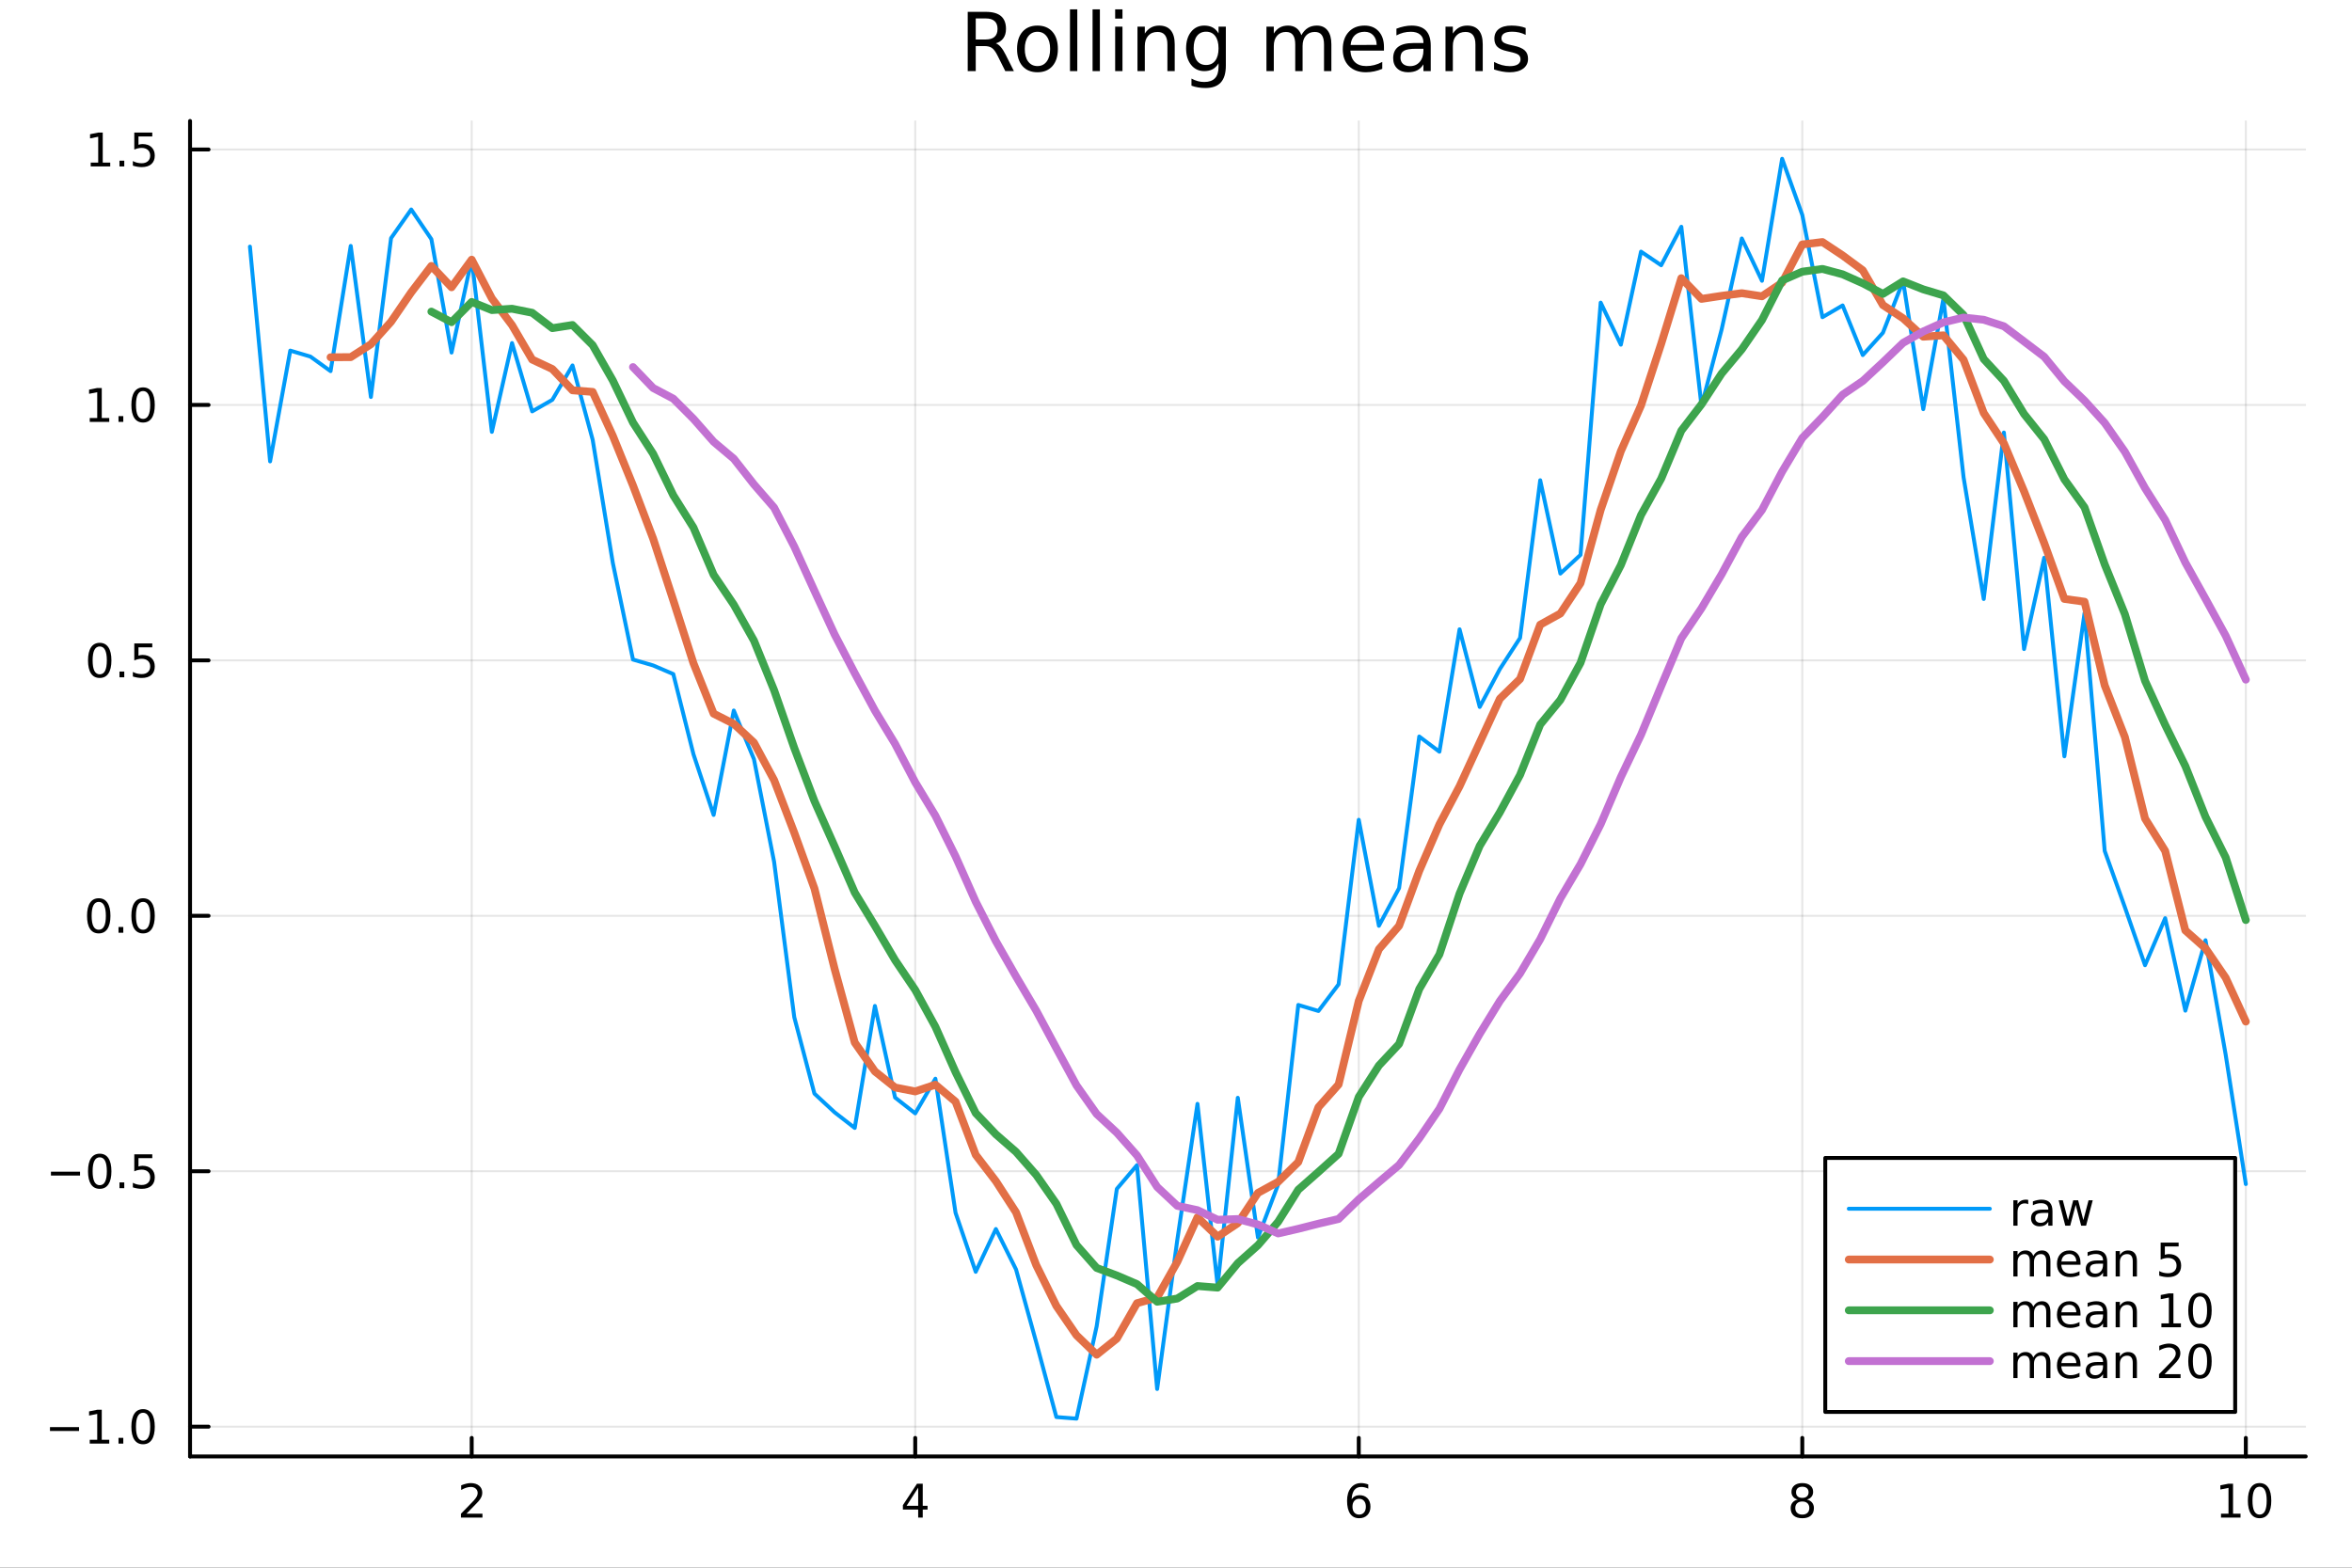 <?xml version="1.0" encoding="utf-8"?>
<svg xmlns="http://www.w3.org/2000/svg" xmlns:xlink="http://www.w3.org/1999/xlink" width="600" height="400" viewBox="0 0 2400 1600">
<rect x="0" y="0" width="2400" height="1600" fill="#333333" stroke="none"/>
<defs>
  <clipPath id="clip150">
    <rect x="0" y="0" width="2400" height="1600"/>
  </clipPath>
</defs>
<path clip-path="url(#clip150)" d="M0 1600 L2400 1600 L2400 0 L0 0  Z" fill="#ffffff" fill-rule="evenodd" fill-opacity="1"/>
<defs>
  <clipPath id="clip151">
    <rect x="480" y="0" width="1681" height="1600"/>
  </clipPath>
</defs>
<path clip-path="url(#clip150)" d="M193.936 1486.45 L2352.76 1486.45 L2352.76 123.472 L193.936 123.472  Z" fill="#ffffff" fill-rule="evenodd" fill-opacity="1"/>
<defs>
  <clipPath id="clip152">
    <rect x="193" y="123" width="2160" height="1364"/>
  </clipPath>
</defs>
<polyline clip-path="url(#clip152)" style="stroke:#000000; stroke-linecap:round; stroke-linejoin:round; stroke-width:2; stroke-opacity:0.1; fill:none" points="481.326,1486.45 481.326,123.472 "/>
<polyline clip-path="url(#clip152)" style="stroke:#000000; stroke-linecap:round; stroke-linejoin:round; stroke-width:2; stroke-opacity:0.1; fill:none" points="933.909,1486.45 933.909,123.472 "/>
<polyline clip-path="url(#clip152)" style="stroke:#000000; stroke-linecap:round; stroke-linejoin:round; stroke-width:2; stroke-opacity:0.1; fill:none" points="1386.49,1486.45 1386.49,123.472 "/>
<polyline clip-path="url(#clip152)" style="stroke:#000000; stroke-linecap:round; stroke-linejoin:round; stroke-width:2; stroke-opacity:0.1; fill:none" points="1839.07,1486.45 1839.07,123.472 "/>
<polyline clip-path="url(#clip152)" style="stroke:#000000; stroke-linecap:round; stroke-linejoin:round; stroke-width:2; stroke-opacity:0.1; fill:none" points="2291.66,1486.45 2291.66,123.472 "/>
<polyline clip-path="url(#clip150)" style="stroke:#000000; stroke-linecap:round; stroke-linejoin:round; stroke-width:4; stroke-opacity:1; fill:none" points="193.936,1486.45 2352.76,1486.45 "/>
<polyline clip-path="url(#clip150)" style="stroke:#000000; stroke-linecap:round; stroke-linejoin:round; stroke-width:4; stroke-opacity:1; fill:none" points="481.326,1486.45 481.326,1467.55 "/>
<polyline clip-path="url(#clip150)" style="stroke:#000000; stroke-linecap:round; stroke-linejoin:round; stroke-width:4; stroke-opacity:1; fill:none" points="933.909,1486.45 933.909,1467.55 "/>
<polyline clip-path="url(#clip150)" style="stroke:#000000; stroke-linecap:round; stroke-linejoin:round; stroke-width:4; stroke-opacity:1; fill:none" points="1386.49,1486.45 1386.49,1467.55 "/>
<polyline clip-path="url(#clip150)" style="stroke:#000000; stroke-linecap:round; stroke-linejoin:round; stroke-width:4; stroke-opacity:1; fill:none" points="1839.07,1486.45 1839.07,1467.55 "/>
<polyline clip-path="url(#clip150)" style="stroke:#000000; stroke-linecap:round; stroke-linejoin:round; stroke-width:4; stroke-opacity:1; fill:none" points="2291.66,1486.45 2291.66,1467.55 "/>
<path clip-path="url(#clip150)" d="M475.979 1544.91 L492.298 1544.91 L492.298 1548.85 L470.354 1548.85 L470.354 1544.91 Q473.016 1542.16 477.599 1537.53 Q482.206 1532.88 483.386 1531.53 Q485.632 1529.01 486.511 1527.27 Q487.414 1525.51 487.414 1523.82 Q487.414 1521.07 485.47 1519.33 Q483.548 1517.6 480.446 1517.6 Q478.247 1517.6 475.794 1518.36 Q473.363 1519.13 470.585 1520.68 L470.585 1515.95 Q473.409 1514.82 475.863 1514.24 Q478.317 1513.66 480.354 1513.66 Q485.724 1513.66 488.919 1516.35 Q492.113 1519.03 492.113 1523.52 Q492.113 1525.65 491.303 1527.57 Q490.516 1529.47 488.409 1532.07 Q487.831 1532.74 484.729 1535.95 Q481.627 1539.15 475.979 1544.91 Z" fill="#000000" fill-rule="nonzero" fill-opacity="1" /><path clip-path="url(#clip150)" d="M936.918 1518.36 L925.113 1536.81 L936.918 1536.81 L936.918 1518.36 M935.691 1514.29 L941.571 1514.29 L941.571 1536.81 L946.501 1536.81 L946.501 1540.7 L941.571 1540.7 L941.571 1548.85 L936.918 1548.85 L936.918 1540.7 L921.316 1540.7 L921.316 1536.19 L935.691 1514.29 Z" fill="#000000" fill-rule="nonzero" fill-opacity="1" /><path clip-path="url(#clip150)" d="M1386.9 1529.7 Q1383.75 1529.7 1381.9 1531.86 Q1380.07 1534.01 1380.07 1537.76 Q1380.07 1541.49 1381.9 1543.66 Q1383.75 1545.82 1386.9 1545.82 Q1390.04 1545.82 1391.87 1543.66 Q1393.73 1541.49 1393.73 1537.76 Q1393.73 1534.01 1391.87 1531.86 Q1390.04 1529.7 1386.9 1529.7 M1396.18 1515.05 L1396.18 1519.31 Q1394.42 1518.48 1392.61 1518.04 Q1390.83 1517.6 1389.07 1517.6 Q1384.44 1517.6 1381.99 1520.72 Q1379.56 1523.85 1379.21 1530.17 Q1380.58 1528.15 1382.64 1527.09 Q1384.7 1526 1387.17 1526 Q1392.38 1526 1395.39 1529.17 Q1398.42 1532.32 1398.42 1537.76 Q1398.42 1543.08 1395.28 1546.3 Q1392.13 1549.52 1386.9 1549.52 Q1380.9 1549.52 1377.73 1544.94 Q1374.56 1540.33 1374.56 1531.6 Q1374.56 1523.41 1378.45 1518.55 Q1382.34 1513.66 1388.89 1513.66 Q1390.65 1513.66 1392.43 1514.01 Q1394.23 1514.36 1396.18 1515.05 Z" fill="#000000" fill-rule="nonzero" fill-opacity="1" /><path clip-path="url(#clip150)" d="M1839.07 1532.44 Q1835.74 1532.44 1833.82 1534.22 Q1831.92 1536 1831.92 1539.13 Q1831.92 1542.25 1833.82 1544.03 Q1835.74 1545.82 1839.07 1545.82 Q1842.41 1545.82 1844.33 1544.03 Q1846.25 1542.23 1846.25 1539.13 Q1846.25 1536 1844.33 1534.22 Q1842.43 1532.44 1839.07 1532.44 M1834.4 1530.45 Q1831.39 1529.7 1829.7 1527.64 Q1828.03 1525.58 1828.03 1522.62 Q1828.03 1518.48 1830.97 1516.07 Q1833.94 1513.66 1839.07 1513.66 Q1844.24 1513.66 1847.18 1516.07 Q1850.12 1518.48 1850.12 1522.62 Q1850.12 1525.58 1848.43 1527.64 Q1846.76 1529.7 1843.77 1530.45 Q1847.15 1531.23 1849.03 1533.52 Q1850.93 1535.82 1850.93 1539.13 Q1850.93 1544.15 1847.85 1546.83 Q1844.79 1549.52 1839.07 1549.52 Q1833.36 1549.52 1830.28 1546.83 Q1827.22 1544.15 1827.22 1539.13 Q1827.22 1535.82 1829.12 1533.52 Q1831.02 1531.23 1834.4 1530.45 M1832.69 1523.06 Q1832.69 1525.75 1834.35 1527.25 Q1836.04 1528.76 1839.07 1528.76 Q1842.08 1528.76 1843.77 1527.25 Q1845.49 1525.75 1845.49 1523.06 Q1845.49 1520.38 1843.77 1518.87 Q1842.08 1517.37 1839.07 1517.37 Q1836.04 1517.37 1834.35 1518.87 Q1832.69 1520.38 1832.69 1523.06 Z" fill="#000000" fill-rule="nonzero" fill-opacity="1" /><path clip-path="url(#clip150)" d="M2266.34 1544.91 L2273.98 1544.91 L2273.98 1518.55 L2265.67 1520.21 L2265.67 1515.95 L2273.94 1514.29 L2278.61 1514.29 L2278.61 1544.91 L2286.25 1544.91 L2286.25 1548.85 L2266.34 1548.85 L2266.34 1544.91 Z" fill="#000000" fill-rule="nonzero" fill-opacity="1" /><path clip-path="url(#clip150)" d="M2305.7 1517.37 Q2302.09 1517.37 2300.26 1520.93 Q2298.45 1524.47 2298.45 1531.6 Q2298.45 1538.71 2300.26 1542.27 Q2302.09 1545.82 2305.7 1545.82 Q2309.33 1545.82 2311.14 1542.27 Q2312.96 1538.71 2312.96 1531.6 Q2312.96 1524.47 2311.14 1520.93 Q2309.33 1517.37 2305.7 1517.37 M2305.7 1513.66 Q2311.51 1513.66 2314.56 1518.27 Q2317.64 1522.85 2317.64 1531.6 Q2317.64 1540.33 2314.56 1544.94 Q2311.51 1549.52 2305.7 1549.52 Q2299.89 1549.52 2296.81 1544.94 Q2293.75 1540.33 2293.75 1531.6 Q2293.75 1522.85 2296.81 1518.27 Q2299.89 1513.66 2305.7 1513.66 Z" fill="#000000" fill-rule="nonzero" fill-opacity="1" /><polyline clip-path="url(#clip152)" style="stroke:#000000; stroke-linecap:round; stroke-linejoin:round; stroke-width:2; stroke-opacity:0.1; fill:none" points="193.936,1456.08 2352.76,1456.08 "/>
<polyline clip-path="url(#clip152)" style="stroke:#000000; stroke-linecap:round; stroke-linejoin:round; stroke-width:2; stroke-opacity:0.1; fill:none" points="193.936,1195.38 2352.76,1195.38 "/>
<polyline clip-path="url(#clip152)" style="stroke:#000000; stroke-linecap:round; stroke-linejoin:round; stroke-width:2; stroke-opacity:0.1; fill:none" points="193.936,934.686 2352.76,934.686 "/>
<polyline clip-path="url(#clip152)" style="stroke:#000000; stroke-linecap:round; stroke-linejoin:round; stroke-width:2; stroke-opacity:0.1; fill:none" points="193.936,673.988 2352.76,673.988 "/>
<polyline clip-path="url(#clip152)" style="stroke:#000000; stroke-linecap:round; stroke-linejoin:round; stroke-width:2; stroke-opacity:0.1; fill:none" points="193.936,413.291 2352.76,413.291 "/>
<polyline clip-path="url(#clip152)" style="stroke:#000000; stroke-linecap:round; stroke-linejoin:round; stroke-width:2; stroke-opacity:0.1; fill:none" points="193.936,152.593 2352.76,152.593 "/>
<polyline clip-path="url(#clip150)" style="stroke:#000000; stroke-linecap:round; stroke-linejoin:round; stroke-width:4; stroke-opacity:1; fill:none" points="193.936,1486.45 193.936,123.472 "/>
<polyline clip-path="url(#clip150)" style="stroke:#000000; stroke-linecap:round; stroke-linejoin:round; stroke-width:4; stroke-opacity:1; fill:none" points="193.936,1456.08 212.834,1456.08 "/>
<polyline clip-path="url(#clip150)" style="stroke:#000000; stroke-linecap:round; stroke-linejoin:round; stroke-width:4; stroke-opacity:1; fill:none" points="193.936,1195.38 212.834,1195.38 "/>
<polyline clip-path="url(#clip150)" style="stroke:#000000; stroke-linecap:round; stroke-linejoin:round; stroke-width:4; stroke-opacity:1; fill:none" points="193.936,934.686 212.834,934.686 "/>
<polyline clip-path="url(#clip150)" style="stroke:#000000; stroke-linecap:round; stroke-linejoin:round; stroke-width:4; stroke-opacity:1; fill:none" points="193.936,673.988 212.834,673.988 "/>
<polyline clip-path="url(#clip150)" style="stroke:#000000; stroke-linecap:round; stroke-linejoin:round; stroke-width:4; stroke-opacity:1; fill:none" points="193.936,413.291 212.834,413.291 "/>
<polyline clip-path="url(#clip150)" style="stroke:#000000; stroke-linecap:round; stroke-linejoin:round; stroke-width:4; stroke-opacity:1; fill:none" points="193.936,152.593 212.834,152.593 "/>
<path clip-path="url(#clip150)" d="M50.992 1456.53 L80.668 1456.53 L80.668 1460.47 L50.992 1460.47 L50.992 1456.53 Z" fill="#000000" fill-rule="nonzero" fill-opacity="1" /><path clip-path="url(#clip150)" d="M91.571 1469.43 L99.21 1469.43 L99.21 1443.06 L90.899 1444.73 L90.899 1440.47 L99.163 1438.8 L103.839 1438.8 L103.839 1469.43 L111.478 1469.43 L111.478 1473.36 L91.571 1473.36 L91.571 1469.43 Z" fill="#000000" fill-rule="nonzero" fill-opacity="1" /><path clip-path="url(#clip150)" d="M120.922 1467.48 L125.807 1467.48 L125.807 1473.36 L120.922 1473.36 L120.922 1467.48 Z" fill="#000000" fill-rule="nonzero" fill-opacity="1" /><path clip-path="url(#clip150)" d="M145.992 1441.88 Q142.381 1441.88 140.552 1445.45 Q138.746 1448.99 138.746 1456.12 Q138.746 1463.22 140.552 1466.79 Q142.381 1470.33 145.992 1470.33 Q149.626 1470.33 151.431 1466.79 Q153.26 1463.22 153.26 1456.12 Q153.26 1448.99 151.431 1445.45 Q149.626 1441.88 145.992 1441.88 M145.992 1438.18 Q151.802 1438.18 154.857 1442.78 Q157.936 1447.37 157.936 1456.12 Q157.936 1464.84 154.857 1469.45 Q151.802 1474.03 145.992 1474.03 Q140.181 1474.03 137.103 1469.45 Q134.047 1464.84 134.047 1456.12 Q134.047 1447.37 137.103 1442.78 Q140.181 1438.18 145.992 1438.18 Z" fill="#000000" fill-rule="nonzero" fill-opacity="1" /><path clip-path="url(#clip150)" d="M51.987 1195.84 L81.663 1195.84 L81.663 1199.77 L51.987 1199.77 L51.987 1195.84 Z" fill="#000000" fill-rule="nonzero" fill-opacity="1" /><path clip-path="url(#clip150)" d="M101.756 1181.18 Q98.145 1181.18 96.316 1184.75 Q94.51 1188.29 94.51 1195.42 Q94.51 1202.53 96.316 1206.09 Q98.145 1209.63 101.756 1209.63 Q105.39 1209.63 107.196 1206.09 Q109.024 1202.53 109.024 1195.42 Q109.024 1188.29 107.196 1184.75 Q105.39 1181.18 101.756 1181.18 M101.756 1177.48 Q107.566 1177.48 110.621 1182.09 Q113.7 1186.67 113.7 1195.42 Q113.7 1204.15 110.621 1208.75 Q107.566 1213.34 101.756 1213.34 Q95.946 1213.34 92.867 1208.75 Q89.811 1204.15 89.811 1195.42 Q89.811 1186.67 92.867 1182.09 Q95.946 1177.48 101.756 1177.48 Z" fill="#000000" fill-rule="nonzero" fill-opacity="1" /><path clip-path="url(#clip150)" d="M121.918 1206.78 L126.802 1206.78 L126.802 1212.66 L121.918 1212.66 L121.918 1206.78 Z" fill="#000000" fill-rule="nonzero" fill-opacity="1" /><path clip-path="url(#clip150)" d="M137.033 1178.1 L155.39 1178.1 L155.39 1182.04 L141.316 1182.04 L141.316 1190.51 Q142.334 1190.16 143.353 1190 Q144.371 1189.82 145.39 1189.82 Q151.177 1189.82 154.556 1192.99 Q157.936 1196.16 157.936 1201.58 Q157.936 1207.15 154.464 1210.26 Q150.992 1213.34 144.672 1213.34 Q142.496 1213.34 140.228 1212.96 Q137.982 1212.59 135.575 1211.85 L135.575 1207.15 Q137.658 1208.29 139.881 1208.84 Q142.103 1209.4 144.58 1209.4 Q148.584 1209.4 150.922 1207.29 Q153.26 1205.19 153.26 1201.58 Q153.26 1197.96 150.922 1195.86 Q148.584 1193.75 144.58 1193.75 Q142.705 1193.75 140.83 1194.17 Q138.978 1194.59 137.033 1195.46 L137.033 1178.1 Z" fill="#000000" fill-rule="nonzero" fill-opacity="1" /><path clip-path="url(#clip150)" d="M100.76 920.485 Q97.149 920.485 95.321 924.05 Q93.515 927.591 93.515 934.721 Q93.515 941.827 95.321 945.392 Q97.149 948.934 100.76 948.934 Q104.395 948.934 106.2 945.392 Q108.029 941.827 108.029 934.721 Q108.029 927.591 106.2 924.05 Q104.395 920.485 100.76 920.485 M100.76 916.781 Q106.571 916.781 109.626 921.388 Q112.705 925.971 112.705 934.721 Q112.705 943.448 109.626 948.054 Q106.571 952.637 100.76 952.637 Q94.95 952.637 91.871 948.054 Q88.816 943.448 88.816 934.721 Q88.816 925.971 91.871 921.388 Q94.95 916.781 100.76 916.781 Z" fill="#000000" fill-rule="nonzero" fill-opacity="1" /><path clip-path="url(#clip150)" d="M120.922 946.087 L125.807 946.087 L125.807 951.966 L120.922 951.966 L120.922 946.087 Z" fill="#000000" fill-rule="nonzero" fill-opacity="1" /><path clip-path="url(#clip150)" d="M145.992 920.485 Q142.381 920.485 140.552 924.05 Q138.746 927.591 138.746 934.721 Q138.746 941.827 140.552 945.392 Q142.381 948.934 145.992 948.934 Q149.626 948.934 151.431 945.392 Q153.26 941.827 153.26 934.721 Q153.26 927.591 151.431 924.05 Q149.626 920.485 145.992 920.485 M145.992 916.781 Q151.802 916.781 154.857 921.388 Q157.936 925.971 157.936 934.721 Q157.936 943.448 154.857 948.054 Q151.802 952.637 145.992 952.637 Q140.181 952.637 137.103 948.054 Q134.047 943.448 134.047 934.721 Q134.047 925.971 137.103 921.388 Q140.181 916.781 145.992 916.781 Z" fill="#000000" fill-rule="nonzero" fill-opacity="1" /><path clip-path="url(#clip150)" d="M101.756 659.787 Q98.145 659.787 96.316 663.352 Q94.51 666.894 94.51 674.023 Q94.51 681.13 96.316 684.694 Q98.145 688.236 101.756 688.236 Q105.39 688.236 107.196 684.694 Q109.024 681.13 109.024 674.023 Q109.024 666.894 107.196 663.352 Q105.39 659.787 101.756 659.787 M101.756 656.083 Q107.566 656.083 110.621 660.69 Q113.7 665.273 113.7 674.023 Q113.7 682.75 110.621 687.356 Q107.566 691.94 101.756 691.94 Q95.946 691.94 92.867 687.356 Q89.811 682.75 89.811 674.023 Q89.811 665.273 92.867 660.69 Q95.946 656.083 101.756 656.083 Z" fill="#000000" fill-rule="nonzero" fill-opacity="1" /><path clip-path="url(#clip150)" d="M121.918 685.389 L126.802 685.389 L126.802 691.268 L121.918 691.268 L121.918 685.389 Z" fill="#000000" fill-rule="nonzero" fill-opacity="1" /><path clip-path="url(#clip150)" d="M137.033 656.708 L155.39 656.708 L155.39 660.644 L141.316 660.644 L141.316 669.116 Q142.334 668.769 143.353 668.606 Q144.371 668.421 145.39 668.421 Q151.177 668.421 154.556 671.593 Q157.936 674.764 157.936 680.181 Q157.936 685.759 154.464 688.861 Q150.992 691.94 144.672 691.94 Q142.496 691.94 140.228 691.569 Q137.982 691.199 135.575 690.458 L135.575 685.759 Q137.658 686.893 139.881 687.449 Q142.103 688.005 144.58 688.005 Q148.584 688.005 150.922 685.898 Q153.26 683.792 153.26 680.181 Q153.26 676.569 150.922 674.463 Q148.584 672.356 144.58 672.356 Q142.705 672.356 140.83 672.773 Q138.978 673.19 137.033 674.069 L137.033 656.708 Z" fill="#000000" fill-rule="nonzero" fill-opacity="1" /><path clip-path="url(#clip150)" d="M91.571 426.636 L99.21 426.636 L99.21 400.27 L90.899 401.937 L90.899 397.677 L99.163 396.011 L103.839 396.011 L103.839 426.636 L111.478 426.636 L111.478 430.571 L91.571 430.571 L91.571 426.636 Z" fill="#000000" fill-rule="nonzero" fill-opacity="1" /><path clip-path="url(#clip150)" d="M120.922 424.691 L125.807 424.691 L125.807 430.571 L120.922 430.571 L120.922 424.691 Z" fill="#000000" fill-rule="nonzero" fill-opacity="1" /><path clip-path="url(#clip150)" d="M145.992 399.089 Q142.381 399.089 140.552 402.654 Q138.746 406.196 138.746 413.325 Q138.746 420.432 140.552 423.997 Q142.381 427.538 145.992 427.538 Q149.626 427.538 151.431 423.997 Q153.26 420.432 153.26 413.325 Q153.26 406.196 151.431 402.654 Q149.626 399.089 145.992 399.089 M145.992 395.386 Q151.802 395.386 154.857 399.992 Q157.936 404.575 157.936 413.325 Q157.936 422.052 154.857 426.659 Q151.802 431.242 145.992 431.242 Q140.181 431.242 137.103 426.659 Q134.047 422.052 134.047 413.325 Q134.047 404.575 137.103 399.992 Q140.181 395.386 145.992 395.386 Z" fill="#000000" fill-rule="nonzero" fill-opacity="1" /><path clip-path="url(#clip150)" d="M92.566 165.938 L100.205 165.938 L100.205 139.572 L91.895 141.239 L91.895 136.98 L100.159 135.313 L104.834 135.313 L104.834 165.938 L112.473 165.938 L112.473 169.873 L92.566 169.873 L92.566 165.938 Z" fill="#000000" fill-rule="nonzero" fill-opacity="1" /><path clip-path="url(#clip150)" d="M121.918 163.993 L126.802 163.993 L126.802 169.873 L121.918 169.873 L121.918 163.993 Z" fill="#000000" fill-rule="nonzero" fill-opacity="1" /><path clip-path="url(#clip150)" d="M137.033 135.313 L155.39 135.313 L155.39 139.248 L141.316 139.248 L141.316 147.72 Q142.334 147.373 143.353 147.211 Q144.371 147.026 145.39 147.026 Q151.177 147.026 154.556 150.197 Q157.936 153.368 157.936 158.785 Q157.936 164.364 154.464 167.466 Q150.992 170.544 144.672 170.544 Q142.496 170.544 140.228 170.174 Q137.982 169.804 135.575 169.063 L135.575 164.364 Q137.658 165.498 139.881 166.054 Q142.103 166.609 144.58 166.609 Q148.584 166.609 150.922 164.503 Q153.26 162.396 153.26 158.785 Q153.26 155.174 150.922 153.068 Q148.584 150.961 144.58 150.961 Q142.705 150.961 140.83 151.378 Q138.978 151.794 137.033 152.674 L137.033 135.313 Z" fill="#000000" fill-rule="nonzero" fill-opacity="1" /><path clip-path="url(#clip150)" d="M1016.15 44.22 Q1018.79 45.111 1021.26 48.028 Q1023.77 50.944 1026.28 56.048 L1034.59 72.576 L1025.8 72.576 L1018.06 57.061 Q1015.06 50.985 1012.22 49 Q1009.43 47.015 1004.57 47.015 L995.656 47.015 L995.656 72.576 L987.474 72.576 L987.474 12.096 L1005.95 12.096 Q1016.32 12.096 1021.42 16.43 Q1026.52 20.765 1026.52 29.515 Q1026.52 35.227 1023.85 38.994 Q1021.22 42.761 1016.15 44.22 M995.656 18.82 L995.656 40.29 L1005.95 40.29 Q1011.86 40.29 1014.86 37.576 Q1017.9 34.822 1017.9 29.515 Q1017.9 24.208 1014.86 21.535 Q1011.86 18.82 1005.95 18.82 L995.656 18.82 Z" fill="#000000" fill-rule="nonzero" fill-opacity="1" /><path clip-path="url(#clip150)" d="M1058.65 32.431 Q1052.65 32.431 1049.17 37.131 Q1045.69 41.789 1045.69 49.931 Q1045.69 58.074 1049.13 62.773 Q1052.61 67.431 1058.65 67.431 Q1064.6 67.431 1068.09 62.732 Q1071.57 58.033 1071.57 49.931 Q1071.57 41.87 1068.09 37.171 Q1064.6 32.431 1058.65 32.431 M1058.65 26.112 Q1068.37 26.112 1073.92 32.431 Q1079.47 38.751 1079.47 49.931 Q1079.47 61.071 1073.92 67.431 Q1068.37 73.751 1058.65 73.751 Q1048.89 73.751 1043.34 67.431 Q1037.83 61.071 1037.83 49.931 Q1037.83 38.751 1043.34 32.431 Q1048.89 26.112 1058.65 26.112 Z" fill="#000000" fill-rule="nonzero" fill-opacity="1" /><path clip-path="url(#clip150)" d="M1091.82 9.544 L1099.28 9.544 L1099.28 72.576 L1091.82 72.576 L1091.82 9.544 Z" fill="#000000" fill-rule="nonzero" fill-opacity="1" /><path clip-path="url(#clip150)" d="M1114.87 9.544 L1122.33 9.544 L1122.33 72.576 L1114.87 72.576 L1114.87 9.544 Z" fill="#000000" fill-rule="nonzero" fill-opacity="1" /><path clip-path="url(#clip150)" d="M1137.92 27.206 L1145.38 27.206 L1145.38 72.576 L1137.92 72.576 L1137.92 27.206 M1137.92 9.544 L1145.38 9.544 L1145.38 18.983 L1137.92 18.983 L1137.92 9.544 Z" fill="#000000" fill-rule="nonzero" fill-opacity="1" /><path clip-path="url(#clip150)" d="M1198.69 45.192 L1198.69 72.576 L1191.23 72.576 L1191.23 45.435 Q1191.23 38.994 1188.72 35.794 Q1186.21 32.594 1181.19 32.594 Q1175.15 32.594 1171.67 36.442 Q1168.18 40.29 1168.18 46.934 L1168.18 72.576 L1160.69 72.576 L1160.69 27.206 L1168.18 27.206 L1168.18 34.254 Q1170.86 30.163 1174.46 28.138 Q1178.11 26.112 1182.85 26.112 Q1190.67 26.112 1194.68 30.973 Q1198.69 35.794 1198.69 45.192 Z" fill="#000000" fill-rule="nonzero" fill-opacity="1" /><path clip-path="url(#clip150)" d="M1243.41 49.364 Q1243.41 41.263 1240.05 36.806 Q1236.73 32.35 1230.69 32.35 Q1224.69 32.35 1221.33 36.806 Q1218.01 41.263 1218.01 49.364 Q1218.01 57.426 1221.33 61.882 Q1224.69 66.338 1230.69 66.338 Q1236.73 66.338 1240.05 61.882 Q1243.41 57.426 1243.41 49.364 M1250.86 66.945 Q1250.86 78.531 1245.72 84.162 Q1240.57 89.833 1229.96 89.833 Q1226.03 89.833 1222.55 89.225 Q1219.06 88.658 1215.78 87.443 L1215.78 80.192 Q1219.06 81.974 1222.26 82.825 Q1225.46 83.675 1228.79 83.675 Q1236.12 83.675 1239.76 79.827 Q1243.41 76.019 1243.41 68.282 L1243.41 64.596 Q1241.1 68.606 1237.5 70.591 Q1233.89 72.576 1228.87 72.576 Q1220.52 72.576 1215.42 66.216 Q1210.31 59.856 1210.31 49.364 Q1210.31 38.832 1215.42 32.472 Q1220.52 26.112 1228.87 26.112 Q1233.89 26.112 1237.5 28.097 Q1241.1 30.082 1243.41 34.092 L1243.41 27.206 L1250.86 27.206 L1250.86 66.945 Z" fill="#000000" fill-rule="nonzero" fill-opacity="1" /><path clip-path="url(#clip150)" d="M1327.91 35.915 Q1330.71 30.892 1334.6 28.502 Q1338.48 26.112 1343.75 26.112 Q1350.84 26.112 1354.69 31.095 Q1358.54 36.037 1358.54 45.192 L1358.54 72.576 L1351.04 72.576 L1351.04 45.435 Q1351.04 38.913 1348.73 35.753 Q1346.42 32.594 1341.68 32.594 Q1335.89 32.594 1332.53 36.442 Q1329.17 40.29 1329.17 46.934 L1329.17 72.576 L1321.67 72.576 L1321.67 45.435 Q1321.67 38.873 1319.36 35.753 Q1317.06 32.594 1312.23 32.594 Q1306.52 32.594 1303.16 36.482 Q1299.8 40.331 1299.8 46.934 L1299.8 72.576 L1292.3 72.576 L1292.3 27.206 L1299.8 27.206 L1299.8 34.254 Q1302.35 30.082 1305.92 28.097 Q1309.48 26.112 1314.38 26.112 Q1319.32 26.112 1322.77 28.624 Q1326.25 31.135 1327.91 35.915 Z" fill="#000000" fill-rule="nonzero" fill-opacity="1" /><path clip-path="url(#clip150)" d="M1412.21 48.028 L1412.21 51.673 L1377.94 51.673 Q1378.43 59.37 1382.56 63.421 Q1386.73 67.431 1394.14 67.431 Q1398.44 67.431 1402.45 66.378 Q1406.5 65.325 1410.47 63.218 L1410.47 70.267 Q1406.46 71.968 1402.25 72.86 Q1398.03 73.751 1393.7 73.751 Q1382.84 73.751 1376.48 67.431 Q1370.16 61.112 1370.16 50.337 Q1370.16 39.197 1376.16 32.675 Q1382.19 26.112 1392.4 26.112 Q1401.56 26.112 1406.86 32.026 Q1412.21 37.9 1412.21 48.028 M1404.76 45.84 Q1404.68 39.723 1401.31 36.077 Q1397.99 32.431 1392.48 32.431 Q1386.24 32.431 1382.48 35.956 Q1378.75 39.48 1378.18 45.88 L1404.76 45.84 Z" fill="#000000" fill-rule="nonzero" fill-opacity="1" /><path clip-path="url(#clip150)" d="M1445.06 49.769 Q1436.03 49.769 1432.55 51.835 Q1429.06 53.901 1429.06 58.884 Q1429.06 62.854 1431.66 65.203 Q1434.29 67.512 1438.78 67.512 Q1444.98 67.512 1448.71 63.137 Q1452.48 58.722 1452.48 51.43 L1452.48 49.769 L1445.06 49.769 M1459.93 46.691 L1459.93 72.576 L1452.48 72.576 L1452.48 65.689 Q1449.92 69.821 1446.12 71.806 Q1442.31 73.751 1436.8 73.751 Q1429.83 73.751 1425.7 69.862 Q1421.61 65.933 1421.61 59.37 Q1421.61 51.714 1426.71 47.825 Q1431.86 43.936 1442.03 43.936 L1452.48 43.936 L1452.48 43.207 Q1452.48 38.062 1449.07 35.267 Q1445.71 32.431 1439.6 32.431 Q1435.71 32.431 1432.02 33.363 Q1428.33 34.295 1424.93 36.158 L1424.93 29.272 Q1429.02 27.692 1432.87 26.922 Q1436.72 26.112 1440.36 26.112 Q1450.21 26.112 1455.07 31.216 Q1459.93 36.32 1459.93 46.691 Z" fill="#000000" fill-rule="nonzero" fill-opacity="1" /><path clip-path="url(#clip150)" d="M1513 45.192 L1513 72.576 L1505.54 72.576 L1505.54 45.435 Q1505.54 38.994 1503.03 35.794 Q1500.52 32.594 1495.5 32.594 Q1489.46 32.594 1485.98 36.442 Q1482.49 40.29 1482.49 46.934 L1482.49 72.576 L1475 72.576 L1475 27.206 L1482.49 27.206 L1482.49 34.254 Q1485.17 30.163 1488.77 28.138 Q1492.42 26.112 1497.16 26.112 Q1504.98 26.112 1508.99 30.973 Q1513 35.794 1513 45.192 Z" fill="#000000" fill-rule="nonzero" fill-opacity="1" /><path clip-path="url(#clip150)" d="M1556.79 28.543 L1556.79 35.591 Q1553.63 33.971 1550.23 33.161 Q1546.82 32.35 1543.18 32.35 Q1537.63 32.35 1534.83 34.052 Q1532.08 35.753 1532.08 39.156 Q1532.08 41.749 1534.06 43.248 Q1536.05 44.706 1542.04 46.043 L1544.59 46.61 Q1552.53 48.311 1555.86 51.43 Q1559.22 54.509 1559.22 60.059 Q1559.22 66.378 1554.2 70.064 Q1549.21 73.751 1540.46 73.751 Q1536.82 73.751 1532.85 73.022 Q1528.92 72.333 1524.54 70.915 L1524.54 63.218 Q1528.67 65.365 1532.68 66.459 Q1536.7 67.512 1540.62 67.512 Q1545.89 67.512 1548.73 65.73 Q1551.56 63.907 1551.56 60.626 Q1551.56 57.588 1549.5 55.967 Q1547.47 54.347 1540.54 52.848 L1537.95 52.24 Q1531.02 50.782 1527.95 47.785 Q1524.87 44.746 1524.87 39.48 Q1524.87 33.08 1529.4 29.596 Q1533.94 26.112 1542.29 26.112 Q1546.42 26.112 1550.06 26.72 Q1553.71 27.327 1556.79 28.543 Z" fill="#000000" fill-rule="nonzero" fill-opacity="1" /><polyline clip-path="url(#clip152)" style="stroke:#009af9; stroke-linecap:round; stroke-linejoin:round; stroke-width:4; stroke-opacity:1; fill:none" points="255.035,251.702 275.607,470.895 296.179,357.83 316.751,363.933 337.322,378.779 357.894,251.001 378.466,405.159 399.038,243.078 419.61,213.804 440.182,244.106 460.754,359.834 481.326,264.306 501.898,440.758 522.47,350.142 543.042,419.858 563.614,408.065 584.186,372.958 604.758,448.818 625.33,574.559 645.902,673.147 666.474,679.153 687.046,687.956 707.617,769.802 728.189,831.733 748.761,725.166 769.333,774.78 789.905,879.574 810.477,1038.14 831.049,1116.15 851.621,1135.23 872.193,1151.2 892.765,1026.7 913.337,1120.16 933.909,1136.32 954.481,1100.94 975.053,1237.83 995.625,1298.02 1016.2,1254.36 1036.77,1295.6 1057.34,1369.84 1077.91,1446.25 1098.48,1447.87 1119.06,1353.53 1139.63,1213.41 1160.2,1189.16 1180.77,1417.63 1201.34,1265.36 1221.92,1126.6 1242.49,1311.97 1263.06,1120.42 1283.63,1263.05 1304.2,1208.98 1324.78,1025.66 1345.35,1031.83 1365.92,1004.62 1386.49,836.693 1407.06,944.871 1427.64,906.432 1448.21,751.702 1468.78,767.203 1489.35,642.275 1509.92,721.516 1530.5,682.803 1551.07,651.102 1571.64,490.153 1592.21,585.387 1612.78,566.292 1633.35,308.867 1653.93,351.772 1674.5,256.822 1695.07,270.721 1715.64,231.436 1736.21,414.443 1756.79,336.178 1777.36,243.387 1797.93,286.581 1818.5,162.047 1839.07,219.382 1859.65,323.737 1880.22,311.733 1900.79,362.397 1921.36,339.598 1941.93,286.854 1962.51,417.598 1983.08,304.835 2003.65,487.156 2024.22,611.34 2044.79,441.451 2065.37,662.431 2085.94,569.208 2106.51,771.897 2127.08,625.66 2147.65,868.461 2168.23,925.897 2188.8,985.107 2209.37,937.115 2229.94,1031.5 2250.51,959.605 2271.09,1076.38 2291.66,1208.48 "/>
<polyline clip-path="url(#clip152)" style="stroke:#e26f46; stroke-linecap:round; stroke-linejoin:round; stroke-width:8; stroke-opacity:1; fill:none" points="337.322,364.628 357.894,364.488 378.466,351.341 399.038,328.39 419.61,298.364 440.182,271.43 460.754,293.196 481.326,265.026 501.898,304.562 522.47,331.829 543.042,366.979 563.614,376.626 584.186,398.356 604.758,399.968 625.33,444.852 645.902,495.51 666.474,549.727 687.046,612.727 707.617,676.923 728.189,728.358 748.761,738.762 769.333,757.887 789.905,796.211 810.477,849.879 831.049,906.762 851.621,988.774 872.193,1064.06 892.765,1093.48 913.337,1109.89 933.909,1113.92 954.481,1107.06 975.053,1124.39 995.625,1178.65 1016.2,1205.5 1036.77,1237.35 1057.34,1291.13 1077.91,1332.81 1098.48,1362.78 1119.06,1382.62 1139.63,1366.18 1160.2,1330.05 1180.77,1324.32 1201.34,1287.82 1221.92,1242.43 1242.49,1262.15 1263.06,1248.4 1283.63,1217.48 1304.2,1206.2 1324.78,1186.01 1345.35,1129.99 1365.92,1106.83 1386.49,1021.56 1407.06,968.736 1427.64,944.891 1448.21,888.864 1468.78,841.38 1489.35,802.496 1509.92,757.825 1530.5,713.1 1551.07,692.98 1571.64,637.57 1592.21,626.192 1612.78,595.147 1633.35,520.36 1653.93,460.494 1674.5,413.828 1695.07,350.895 1715.64,283.923 1736.21,305.038 1756.79,301.92 1777.36,299.233 1797.93,302.405 1818.5,288.527 1839.07,249.515 1859.65,247.027 1880.22,260.696 1900.79,275.859 1921.36,311.37 1941.93,324.864 1962.51,343.636 1983.08,342.256 2003.65,367.208 2024.22,421.557 2044.79,452.476 2065.37,501.443 2085.94,554.317 2106.51,611.266 2127.08,614.13 2147.65,699.532 2168.23,752.225 2188.8,835.405 2209.37,868.448 2229.94,949.616 2250.51,967.844 2271.09,997.94 2291.66,1042.62 "/>
<polyline clip-path="url(#clip152)" style="stroke:#3da44d; stroke-linecap:round; stroke-linejoin:round; stroke-width:8; stroke-opacity:1; fill:none" points="440.182,318.029 460.754,328.842 481.326,308.183 501.898,316.476 522.47,315.097 543.042,319.205 563.614,334.911 584.186,331.691 604.758,352.265 625.33,388.34 645.902,431.245 666.474,463.176 687.046,505.541 707.617,538.446 728.189,586.605 748.761,617.136 769.333,653.807 789.905,704.469 810.477,763.401 831.049,817.56 851.621,863.768 872.193,910.973 892.765,944.847 913.337,979.883 933.909,1010.34 954.481,1047.92 975.053,1094.22 995.625,1136.07 1016.2,1157.69 1036.77,1175.64 1057.34,1199.1 1077.91,1228.6 1098.48,1270.72 1119.06,1294.06 1139.63,1301.77 1160.2,1310.59 1180.77,1328.57 1201.34,1325.3 1221.92,1312.53 1242.49,1314.16 1263.06,1289.22 1283.63,1270.9 1304.2,1247.01 1324.78,1214.22 1345.35,1196.07 1365.92,1177.61 1386.49,1119.52 1407.06,1087.47 1427.64,1065.45 1448.21,1009.43 1468.78,974.104 1489.35,912.027 1509.92,863.281 1530.5,828.995 1551.07,790.922 1571.64,739.475 1592.21,714.344 1612.78,676.486 1633.35,616.73 1653.93,576.737 1674.5,525.699 1695.07,488.543 1715.64,439.535 1736.21,412.699 1756.79,381.207 1777.36,356.53 1797.93,326.65 1818.5,286.225 1839.07,277.277 1859.65,274.473 1880.22,279.964 1900.79,289.132 1921.36,299.948 1941.93,287.189 1962.51,295.332 1983.08,301.476 2003.65,321.534 2024.22,366.463 2044.79,388.67 2065.37,422.539 2085.94,448.287 2106.51,489.237 2127.08,517.843 2147.65,576.004 2168.23,626.834 2188.8,694.861 2209.37,739.857 2229.94,781.873 2250.51,833.688 2271.09,875.083 2291.66,939.01 "/>
<polyline clip-path="url(#clip152)" style="stroke:#c271d2; stroke-linecap:round; stroke-linejoin:round; stroke-width:8; stroke-opacity:1; fill:none" points="645.902,374.637 666.474,396.009 687.046,406.862 707.617,427.461 728.189,450.851 748.761,468.17 769.333,494.359 789.905,518.08 810.477,557.833 831.049,602.95 851.621,647.506 872.193,687.075 892.765,725.194 913.337,759.164 933.909,798.473 954.481,832.528 975.053,874.016 995.625,920.269 1016.2,960.546 1036.77,996.598 1057.34,1031.43 1077.91,1069.79 1098.48,1107.78 1119.06,1136.97 1139.63,1156.05 1160.2,1179.25 1180.77,1211.4 1201.34,1230.69 1221.92,1235.11 1242.49,1244.9 1263.06,1244.16 1283.63,1249.75 1304.2,1258.87 1324.78,1254.14 1345.35,1248.92 1365.92,1244.1 1386.49,1224.04 1407.06,1206.39 1427.64,1188.99 1448.21,1161.79 1468.78,1131.66 1489.35,1091.46 1509.92,1055.15 1530.5,1021.61 1551.07,993.494 1571.64,958.544 1592.21,916.931 1612.78,881.978 1633.35,841.091 1653.93,793.081 1674.5,749.902 1695.07,700.285 1715.64,651.408 1736.21,620.847 1756.79,586.064 1777.36,548.003 1797.93,520.497 1818.5,481.356 1839.07,447.003 1859.65,425.605 1880.22,402.832 1900.79,388.838 1921.36,369.742 1941.93,349.944 1962.51,338.269 1983.08,329.003 2003.65,324.092 2024.22,326.344 2044.79,332.973 2065.37,348.506 2085.94,364.126 2106.51,389.184 2127.08,408.896 2147.65,431.597 2168.23,461.083 2188.8,498.169 2209.37,530.695 2229.94,574.168 2250.51,611.179 2271.09,648.811 2291.66,693.649 "/>
<path clip-path="url(#clip150)" d="M1862.53 1441.02 L2280.8 1441.02 L2280.8 1181.82 L1862.53 1181.82  Z" fill="#ffffff" fill-rule="evenodd" fill-opacity="1"/>
<polyline clip-path="url(#clip150)" style="stroke:#000000; stroke-linecap:round; stroke-linejoin:round; stroke-width:4; stroke-opacity:1; fill:none" points="1862.53,1441.02 2280.8,1441.02 2280.8,1181.82 1862.53,1181.82 1862.53,1441.02 "/>
<polyline clip-path="url(#clip150)" style="stroke:#009af9; stroke-linecap:round; stroke-linejoin:round; stroke-width:4; stroke-opacity:1; fill:none" points="1886.52,1233.66 2030.44,1233.66 "/>
<path clip-path="url(#clip150)" d="M2069.61 1228.99 Q2068.89 1228.57 2068.04 1228.39 Q2067.2 1228.18 2066.18 1228.18 Q2062.57 1228.18 2060.63 1230.54 Q2058.71 1232.88 2058.71 1237.28 L2058.71 1250.94 L2054.43 1250.94 L2054.43 1225.01 L2058.71 1225.01 L2058.71 1229.04 Q2060.05 1226.68 2062.2 1225.54 Q2064.36 1224.38 2067.43 1224.38 Q2067.87 1224.38 2068.41 1224.45 Q2068.94 1224.5 2069.59 1224.62 L2069.61 1228.99 Z" fill="#000000" fill-rule="nonzero" fill-opacity="1" /><path clip-path="url(#clip150)" d="M2085.86 1237.9 Q2080.7 1237.9 2078.71 1239.08 Q2076.72 1240.26 2076.72 1243.11 Q2076.72 1245.38 2078.2 1246.72 Q2079.7 1248.04 2082.27 1248.04 Q2085.81 1248.04 2087.94 1245.54 Q2090.1 1243.02 2090.1 1238.85 L2090.1 1237.9 L2085.86 1237.9 M2094.36 1236.14 L2094.36 1250.94 L2090.1 1250.94 L2090.1 1247 Q2088.64 1249.36 2086.46 1250.5 Q2084.29 1251.61 2081.14 1251.61 Q2077.16 1251.61 2074.8 1249.38 Q2072.46 1247.14 2072.46 1243.39 Q2072.46 1239.01 2075.37 1236.79 Q2078.31 1234.57 2084.12 1234.57 L2090.1 1234.57 L2090.1 1234.15 Q2090.1 1231.21 2088.15 1229.62 Q2086.23 1228 2082.74 1228 Q2080.51 1228 2078.41 1228.53 Q2076.3 1229.06 2074.36 1230.13 L2074.36 1226.19 Q2076.69 1225.29 2078.89 1224.85 Q2081.09 1224.38 2083.18 1224.38 Q2088.8 1224.38 2091.58 1227.3 Q2094.36 1230.22 2094.36 1236.14 Z" fill="#000000" fill-rule="nonzero" fill-opacity="1" /><path clip-path="url(#clip150)" d="M2100.65 1225.01 L2104.91 1225.01 L2110.24 1245.24 L2115.54 1225.01 L2120.56 1225.01 L2125.88 1245.24 L2131.18 1225.01 L2135.44 1225.01 L2128.66 1250.94 L2123.64 1250.94 L2118.06 1229.69 L2112.46 1250.94 L2107.43 1250.94 L2100.65 1225.01 Z" fill="#000000" fill-rule="nonzero" fill-opacity="1" /><polyline clip-path="url(#clip150)" style="stroke:#e26f46; stroke-linecap:round; stroke-linejoin:round; stroke-width:8; stroke-opacity:1; fill:none" points="1886.52,1285.5 2030.44,1285.5 "/>
<path clip-path="url(#clip150)" d="M2074.77 1281.83 Q2076.37 1278.96 2078.59 1277.59 Q2080.81 1276.22 2083.82 1276.22 Q2087.87 1276.22 2090.07 1279.07 Q2092.27 1281.9 2092.27 1287.13 L2092.27 1302.78 L2087.99 1302.78 L2087.99 1287.27 Q2087.99 1283.54 2086.67 1281.73 Q2085.35 1279.93 2082.64 1279.93 Q2079.33 1279.93 2077.41 1282.13 Q2075.49 1284.33 2075.49 1288.12 L2075.49 1302.78 L2071.21 1302.78 L2071.21 1287.27 Q2071.21 1283.52 2069.89 1281.73 Q2068.57 1279.93 2065.81 1279.93 Q2062.55 1279.93 2060.63 1282.15 Q2058.71 1284.35 2058.71 1288.12 L2058.71 1302.78 L2054.43 1302.78 L2054.43 1276.85 L2058.71 1276.85 L2058.71 1280.88 Q2060.17 1278.49 2062.2 1277.36 Q2064.24 1276.22 2067.04 1276.22 Q2069.86 1276.22 2071.83 1277.66 Q2073.82 1279.09 2074.77 1281.83 Z" fill="#000000" fill-rule="nonzero" fill-opacity="1" /><path clip-path="url(#clip150)" d="M2122.94 1288.75 L2122.94 1290.83 L2103.36 1290.83 Q2103.64 1295.23 2106 1297.54 Q2108.38 1299.84 2112.62 1299.84 Q2115.07 1299.84 2117.36 1299.23 Q2119.68 1298.63 2121.95 1297.43 L2121.95 1301.46 Q2119.66 1302.43 2117.25 1302.94 Q2114.84 1303.45 2112.36 1303.45 Q2106.16 1303.45 2102.53 1299.84 Q2098.92 1296.22 2098.92 1290.07 Q2098.92 1283.7 2102.34 1279.97 Q2105.79 1276.22 2111.62 1276.22 Q2116.86 1276.22 2119.89 1279.6 Q2122.94 1282.96 2122.94 1288.75 M2118.68 1287.5 Q2118.64 1284 2116.72 1281.92 Q2114.82 1279.84 2111.67 1279.84 Q2108.11 1279.84 2105.95 1281.85 Q2103.82 1283.86 2103.5 1287.52 L2118.68 1287.5 Z" fill="#000000" fill-rule="nonzero" fill-opacity="1" /><path clip-path="url(#clip150)" d="M2141.72 1289.74 Q2136.55 1289.74 2134.56 1290.92 Q2132.57 1292.1 2132.57 1294.95 Q2132.57 1297.22 2134.05 1298.56 Q2135.56 1299.88 2138.13 1299.88 Q2141.67 1299.88 2143.8 1297.38 Q2145.95 1294.86 2145.95 1290.69 L2145.95 1289.74 L2141.72 1289.74 M2150.21 1287.98 L2150.21 1302.78 L2145.95 1302.78 L2145.95 1298.84 Q2144.49 1301.2 2142.32 1302.34 Q2140.14 1303.45 2136.99 1303.45 Q2133.01 1303.45 2130.65 1301.22 Q2128.31 1298.98 2128.31 1295.23 Q2128.31 1290.85 2131.23 1288.63 Q2134.17 1286.41 2139.98 1286.41 L2145.95 1286.41 L2145.95 1285.99 Q2145.95 1283.05 2144.01 1281.46 Q2142.09 1279.84 2138.59 1279.84 Q2136.37 1279.84 2134.26 1280.37 Q2132.16 1280.9 2130.21 1281.97 L2130.21 1278.03 Q2132.55 1277.13 2134.75 1276.69 Q2136.95 1276.22 2139.03 1276.22 Q2144.66 1276.22 2147.43 1279.14 Q2150.21 1282.06 2150.21 1287.98 Z" fill="#000000" fill-rule="nonzero" fill-opacity="1" /><path clip-path="url(#clip150)" d="M2180.54 1287.13 L2180.54 1302.78 L2176.28 1302.78 L2176.28 1287.27 Q2176.28 1283.59 2174.84 1281.76 Q2173.41 1279.93 2170.54 1279.93 Q2167.09 1279.93 2165.1 1282.13 Q2163.11 1284.33 2163.11 1288.12 L2163.11 1302.78 L2158.82 1302.78 L2158.82 1276.85 L2163.11 1276.85 L2163.11 1280.88 Q2164.63 1278.54 2166.69 1277.38 Q2168.78 1276.22 2171.48 1276.22 Q2175.95 1276.22 2178.24 1279 Q2180.54 1281.76 2180.54 1287.13 Z" fill="#000000" fill-rule="nonzero" fill-opacity="1" /><path clip-path="url(#clip150)" d="M2204.75 1268.22 L2223.1 1268.22 L2223.1 1272.15 L2209.03 1272.15 L2209.03 1280.62 Q2210.05 1280.28 2211.07 1280.11 Q2212.09 1279.93 2213.1 1279.93 Q2218.89 1279.93 2222.27 1283.1 Q2225.65 1286.27 2225.65 1291.69 Q2225.65 1297.27 2222.18 1300.37 Q2218.71 1303.45 2212.39 1303.45 Q2210.21 1303.45 2207.94 1303.08 Q2205.7 1302.71 2203.29 1301.97 L2203.29 1297.27 Q2205.37 1298.4 2207.6 1298.96 Q2209.82 1299.51 2212.29 1299.51 Q2216.3 1299.51 2218.64 1297.41 Q2220.98 1295.3 2220.98 1291.69 Q2220.98 1288.08 2218.64 1285.97 Q2216.3 1283.86 2212.29 1283.86 Q2210.42 1283.86 2208.54 1284.28 Q2206.69 1284.7 2204.75 1285.58 L2204.75 1268.22 Z" fill="#000000" fill-rule="nonzero" fill-opacity="1" /><polyline clip-path="url(#clip150)" style="stroke:#3da44d; stroke-linecap:round; stroke-linejoin:round; stroke-width:8; stroke-opacity:1; fill:none" points="1886.52,1337.34 2030.44,1337.34 "/>
<path clip-path="url(#clip150)" d="M2074.77 1333.67 Q2076.37 1330.8 2078.59 1329.43 Q2080.81 1328.06 2083.82 1328.06 Q2087.87 1328.06 2090.07 1330.91 Q2092.27 1333.74 2092.27 1338.97 L2092.27 1354.62 L2087.99 1354.62 L2087.99 1339.11 Q2087.99 1335.38 2086.67 1333.57 Q2085.35 1331.77 2082.64 1331.77 Q2079.33 1331.77 2077.41 1333.97 Q2075.49 1336.17 2075.49 1339.96 L2075.49 1354.62 L2071.21 1354.62 L2071.21 1339.11 Q2071.21 1335.36 2069.89 1333.57 Q2068.57 1331.77 2065.81 1331.77 Q2062.55 1331.77 2060.63 1333.99 Q2058.71 1336.19 2058.71 1339.96 L2058.71 1354.62 L2054.43 1354.62 L2054.43 1328.69 L2058.71 1328.69 L2058.71 1332.72 Q2060.17 1330.33 2062.2 1329.2 Q2064.24 1328.06 2067.04 1328.06 Q2069.86 1328.06 2071.83 1329.5 Q2073.82 1330.93 2074.77 1333.67 Z" fill="#000000" fill-rule="nonzero" fill-opacity="1" /><path clip-path="url(#clip150)" d="M2122.94 1340.59 L2122.94 1342.67 L2103.36 1342.67 Q2103.64 1347.07 2106 1349.38 Q2108.38 1351.68 2112.62 1351.68 Q2115.07 1351.68 2117.36 1351.07 Q2119.68 1350.47 2121.95 1349.27 L2121.95 1353.3 Q2119.66 1354.27 2117.25 1354.78 Q2114.84 1355.29 2112.36 1355.29 Q2106.16 1355.29 2102.53 1351.68 Q2098.92 1348.06 2098.92 1341.91 Q2098.92 1335.54 2102.34 1331.81 Q2105.79 1328.06 2111.62 1328.06 Q2116.86 1328.06 2119.89 1331.44 Q2122.94 1334.8 2122.94 1340.59 M2118.68 1339.34 Q2118.64 1335.84 2116.72 1333.76 Q2114.82 1331.68 2111.67 1331.68 Q2108.11 1331.68 2105.95 1333.69 Q2103.82 1335.7 2103.5 1339.36 L2118.68 1339.34 Z" fill="#000000" fill-rule="nonzero" fill-opacity="1" /><path clip-path="url(#clip150)" d="M2141.72 1341.58 Q2136.55 1341.58 2134.56 1342.76 Q2132.57 1343.94 2132.57 1346.79 Q2132.57 1349.06 2134.05 1350.4 Q2135.56 1351.72 2138.13 1351.72 Q2141.67 1351.72 2143.8 1349.22 Q2145.95 1346.7 2145.95 1342.53 L2145.95 1341.58 L2141.72 1341.58 M2150.21 1339.82 L2150.21 1354.62 L2145.95 1354.62 L2145.95 1350.68 Q2144.49 1353.04 2142.32 1354.18 Q2140.14 1355.29 2136.99 1355.29 Q2133.01 1355.29 2130.65 1353.06 Q2128.31 1350.82 2128.31 1347.07 Q2128.31 1342.69 2131.23 1340.47 Q2134.17 1338.25 2139.98 1338.25 L2145.95 1338.25 L2145.95 1337.83 Q2145.95 1334.89 2144.01 1333.3 Q2142.09 1331.68 2138.59 1331.68 Q2136.37 1331.68 2134.26 1332.21 Q2132.16 1332.74 2130.21 1333.81 L2130.21 1329.87 Q2132.55 1328.97 2134.75 1328.53 Q2136.95 1328.06 2139.03 1328.06 Q2144.66 1328.06 2147.43 1330.98 Q2150.21 1333.9 2150.21 1339.82 Z" fill="#000000" fill-rule="nonzero" fill-opacity="1" /><path clip-path="url(#clip150)" d="M2180.54 1338.97 L2180.54 1354.62 L2176.28 1354.62 L2176.28 1339.11 Q2176.28 1335.43 2174.84 1333.6 Q2173.41 1331.77 2170.54 1331.77 Q2167.09 1331.77 2165.1 1333.97 Q2163.11 1336.17 2163.11 1339.96 L2163.11 1354.62 L2158.82 1354.62 L2158.82 1328.69 L2163.11 1328.69 L2163.11 1332.72 Q2164.63 1330.38 2166.69 1329.22 Q2168.78 1328.06 2171.48 1328.06 Q2175.95 1328.06 2178.24 1330.84 Q2180.54 1333.6 2180.54 1338.97 Z" fill="#000000" fill-rule="nonzero" fill-opacity="1" /><path clip-path="url(#clip150)" d="M2205.51 1350.68 L2213.15 1350.68 L2213.15 1324.31 L2204.84 1325.98 L2204.84 1321.72 L2213.1 1320.06 L2217.78 1320.06 L2217.78 1350.68 L2225.42 1350.68 L2225.42 1354.62 L2205.51 1354.62 L2205.51 1350.68 Z" fill="#000000" fill-rule="nonzero" fill-opacity="1" /><path clip-path="url(#clip150)" d="M2244.86 1323.13 Q2241.25 1323.13 2239.42 1326.7 Q2237.62 1330.24 2237.62 1337.37 Q2237.62 1344.48 2239.42 1348.04 Q2241.25 1351.58 2244.86 1351.58 Q2248.5 1351.58 2250.3 1348.04 Q2252.13 1344.48 2252.13 1337.37 Q2252.13 1330.24 2250.3 1326.7 Q2248.5 1323.13 2244.86 1323.13 M2244.86 1319.43 Q2250.67 1319.43 2253.73 1324.04 Q2256.81 1328.62 2256.81 1337.37 Q2256.81 1346.1 2253.73 1350.7 Q2250.67 1355.29 2244.86 1355.29 Q2239.05 1355.29 2235.98 1350.7 Q2232.92 1346.1 2232.92 1337.37 Q2232.92 1328.62 2235.98 1324.04 Q2239.05 1319.43 2244.86 1319.43 Z" fill="#000000" fill-rule="nonzero" fill-opacity="1" /><polyline clip-path="url(#clip150)" style="stroke:#c271d2; stroke-linecap:round; stroke-linejoin:round; stroke-width:8; stroke-opacity:1; fill:none" points="1886.52,1389.18 2030.44,1389.18 "/>
<path clip-path="url(#clip150)" d="M2074.77 1385.51 Q2076.37 1382.64 2078.59 1381.27 Q2080.81 1379.9 2083.82 1379.9 Q2087.87 1379.9 2090.07 1382.75 Q2092.27 1385.58 2092.27 1390.81 L2092.27 1406.46 L2087.99 1406.46 L2087.99 1390.95 Q2087.99 1387.22 2086.67 1385.41 Q2085.35 1383.61 2082.64 1383.61 Q2079.33 1383.61 2077.41 1385.81 Q2075.49 1388.01 2075.49 1391.8 L2075.49 1406.46 L2071.21 1406.46 L2071.21 1390.95 Q2071.21 1387.2 2069.89 1385.41 Q2068.57 1383.61 2065.81 1383.61 Q2062.55 1383.61 2060.63 1385.83 Q2058.71 1388.03 2058.71 1391.8 L2058.71 1406.46 L2054.43 1406.46 L2054.43 1380.53 L2058.71 1380.53 L2058.71 1384.56 Q2060.17 1382.17 2062.2 1381.04 Q2064.24 1379.9 2067.04 1379.9 Q2069.86 1379.9 2071.83 1381.34 Q2073.82 1382.77 2074.77 1385.51 Z" fill="#000000" fill-rule="nonzero" fill-opacity="1" /><path clip-path="url(#clip150)" d="M2122.94 1392.43 L2122.94 1394.51 L2103.36 1394.51 Q2103.64 1398.91 2106 1401.22 Q2108.38 1403.52 2112.62 1403.52 Q2115.07 1403.52 2117.36 1402.91 Q2119.68 1402.31 2121.95 1401.11 L2121.95 1405.14 Q2119.66 1406.11 2117.25 1406.62 Q2114.84 1407.13 2112.36 1407.13 Q2106.16 1407.13 2102.53 1403.52 Q2098.92 1399.9 2098.92 1393.75 Q2098.92 1387.38 2102.34 1383.65 Q2105.79 1379.9 2111.62 1379.9 Q2116.86 1379.9 2119.89 1383.28 Q2122.94 1386.64 2122.94 1392.43 M2118.68 1391.18 Q2118.64 1387.68 2116.72 1385.6 Q2114.82 1383.52 2111.67 1383.52 Q2108.11 1383.52 2105.95 1385.53 Q2103.82 1387.54 2103.5 1391.2 L2118.68 1391.18 Z" fill="#000000" fill-rule="nonzero" fill-opacity="1" /><path clip-path="url(#clip150)" d="M2141.72 1393.42 Q2136.55 1393.42 2134.56 1394.6 Q2132.57 1395.78 2132.57 1398.63 Q2132.57 1400.9 2134.05 1402.24 Q2135.56 1403.56 2138.13 1403.56 Q2141.67 1403.56 2143.8 1401.06 Q2145.95 1398.54 2145.95 1394.37 L2145.95 1393.42 L2141.72 1393.42 M2150.21 1391.66 L2150.21 1406.46 L2145.95 1406.46 L2145.95 1402.52 Q2144.49 1404.88 2142.32 1406.02 Q2140.14 1407.13 2136.99 1407.13 Q2133.01 1407.13 2130.65 1404.9 Q2128.31 1402.66 2128.31 1398.91 Q2128.31 1394.53 2131.23 1392.31 Q2134.17 1390.09 2139.98 1390.09 L2145.95 1390.09 L2145.95 1389.67 Q2145.95 1386.73 2144.01 1385.14 Q2142.09 1383.52 2138.59 1383.52 Q2136.37 1383.52 2134.26 1384.05 Q2132.16 1384.58 2130.21 1385.65 L2130.21 1381.71 Q2132.55 1380.81 2134.75 1380.37 Q2136.95 1379.9 2139.03 1379.9 Q2144.66 1379.9 2147.43 1382.82 Q2150.21 1385.74 2150.21 1391.66 Z" fill="#000000" fill-rule="nonzero" fill-opacity="1" /><path clip-path="url(#clip150)" d="M2180.54 1390.81 L2180.54 1406.46 L2176.28 1406.46 L2176.28 1390.95 Q2176.28 1387.27 2174.84 1385.44 Q2173.41 1383.61 2170.54 1383.61 Q2167.09 1383.61 2165.1 1385.81 Q2163.11 1388.01 2163.11 1391.8 L2163.11 1406.46 L2158.82 1406.46 L2158.82 1380.53 L2163.11 1380.53 L2163.11 1384.56 Q2164.63 1382.22 2166.69 1381.06 Q2168.78 1379.9 2171.48 1379.9 Q2175.95 1379.9 2178.24 1382.68 Q2180.54 1385.44 2180.54 1390.81 Z" fill="#000000" fill-rule="nonzero" fill-opacity="1" /><path clip-path="url(#clip150)" d="M2208.73 1402.52 L2225.05 1402.52 L2225.05 1406.46 L2203.1 1406.46 L2203.1 1402.52 Q2205.77 1399.77 2210.35 1395.14 Q2214.96 1390.48 2216.14 1389.14 Q2218.38 1386.62 2219.26 1384.88 Q2220.17 1383.12 2220.17 1381.43 Q2220.17 1378.68 2218.22 1376.94 Q2216.3 1375.21 2213.2 1375.21 Q2211 1375.21 2208.54 1375.97 Q2206.11 1376.73 2203.34 1378.28 L2203.34 1373.56 Q2206.16 1372.43 2208.61 1371.85 Q2211.07 1371.27 2213.1 1371.27 Q2218.48 1371.27 2221.67 1373.96 Q2224.86 1376.64 2224.86 1381.13 Q2224.86 1383.26 2224.05 1385.18 Q2223.27 1387.08 2221.16 1389.67 Q2220.58 1390.34 2217.48 1393.56 Q2214.38 1396.76 2208.73 1402.52 Z" fill="#000000" fill-rule="nonzero" fill-opacity="1" /><path clip-path="url(#clip150)" d="M2244.86 1374.97 Q2241.25 1374.97 2239.42 1378.54 Q2237.62 1382.08 2237.62 1389.21 Q2237.62 1396.32 2239.42 1399.88 Q2241.25 1403.42 2244.86 1403.42 Q2248.5 1403.42 2250.3 1399.88 Q2252.13 1396.32 2252.13 1389.21 Q2252.13 1382.08 2250.3 1378.54 Q2248.5 1374.97 2244.86 1374.97 M2244.86 1371.27 Q2250.67 1371.27 2253.73 1375.88 Q2256.81 1380.46 2256.81 1389.21 Q2256.81 1397.94 2253.73 1402.54 Q2250.67 1407.13 2244.86 1407.13 Q2239.05 1407.13 2235.98 1402.54 Q2232.92 1397.94 2232.92 1389.21 Q2232.92 1380.46 2235.98 1375.88 Q2239.05 1371.27 2244.86 1371.27 Z" fill="#000000" fill-rule="nonzero" fill-opacity="1" /></svg>
